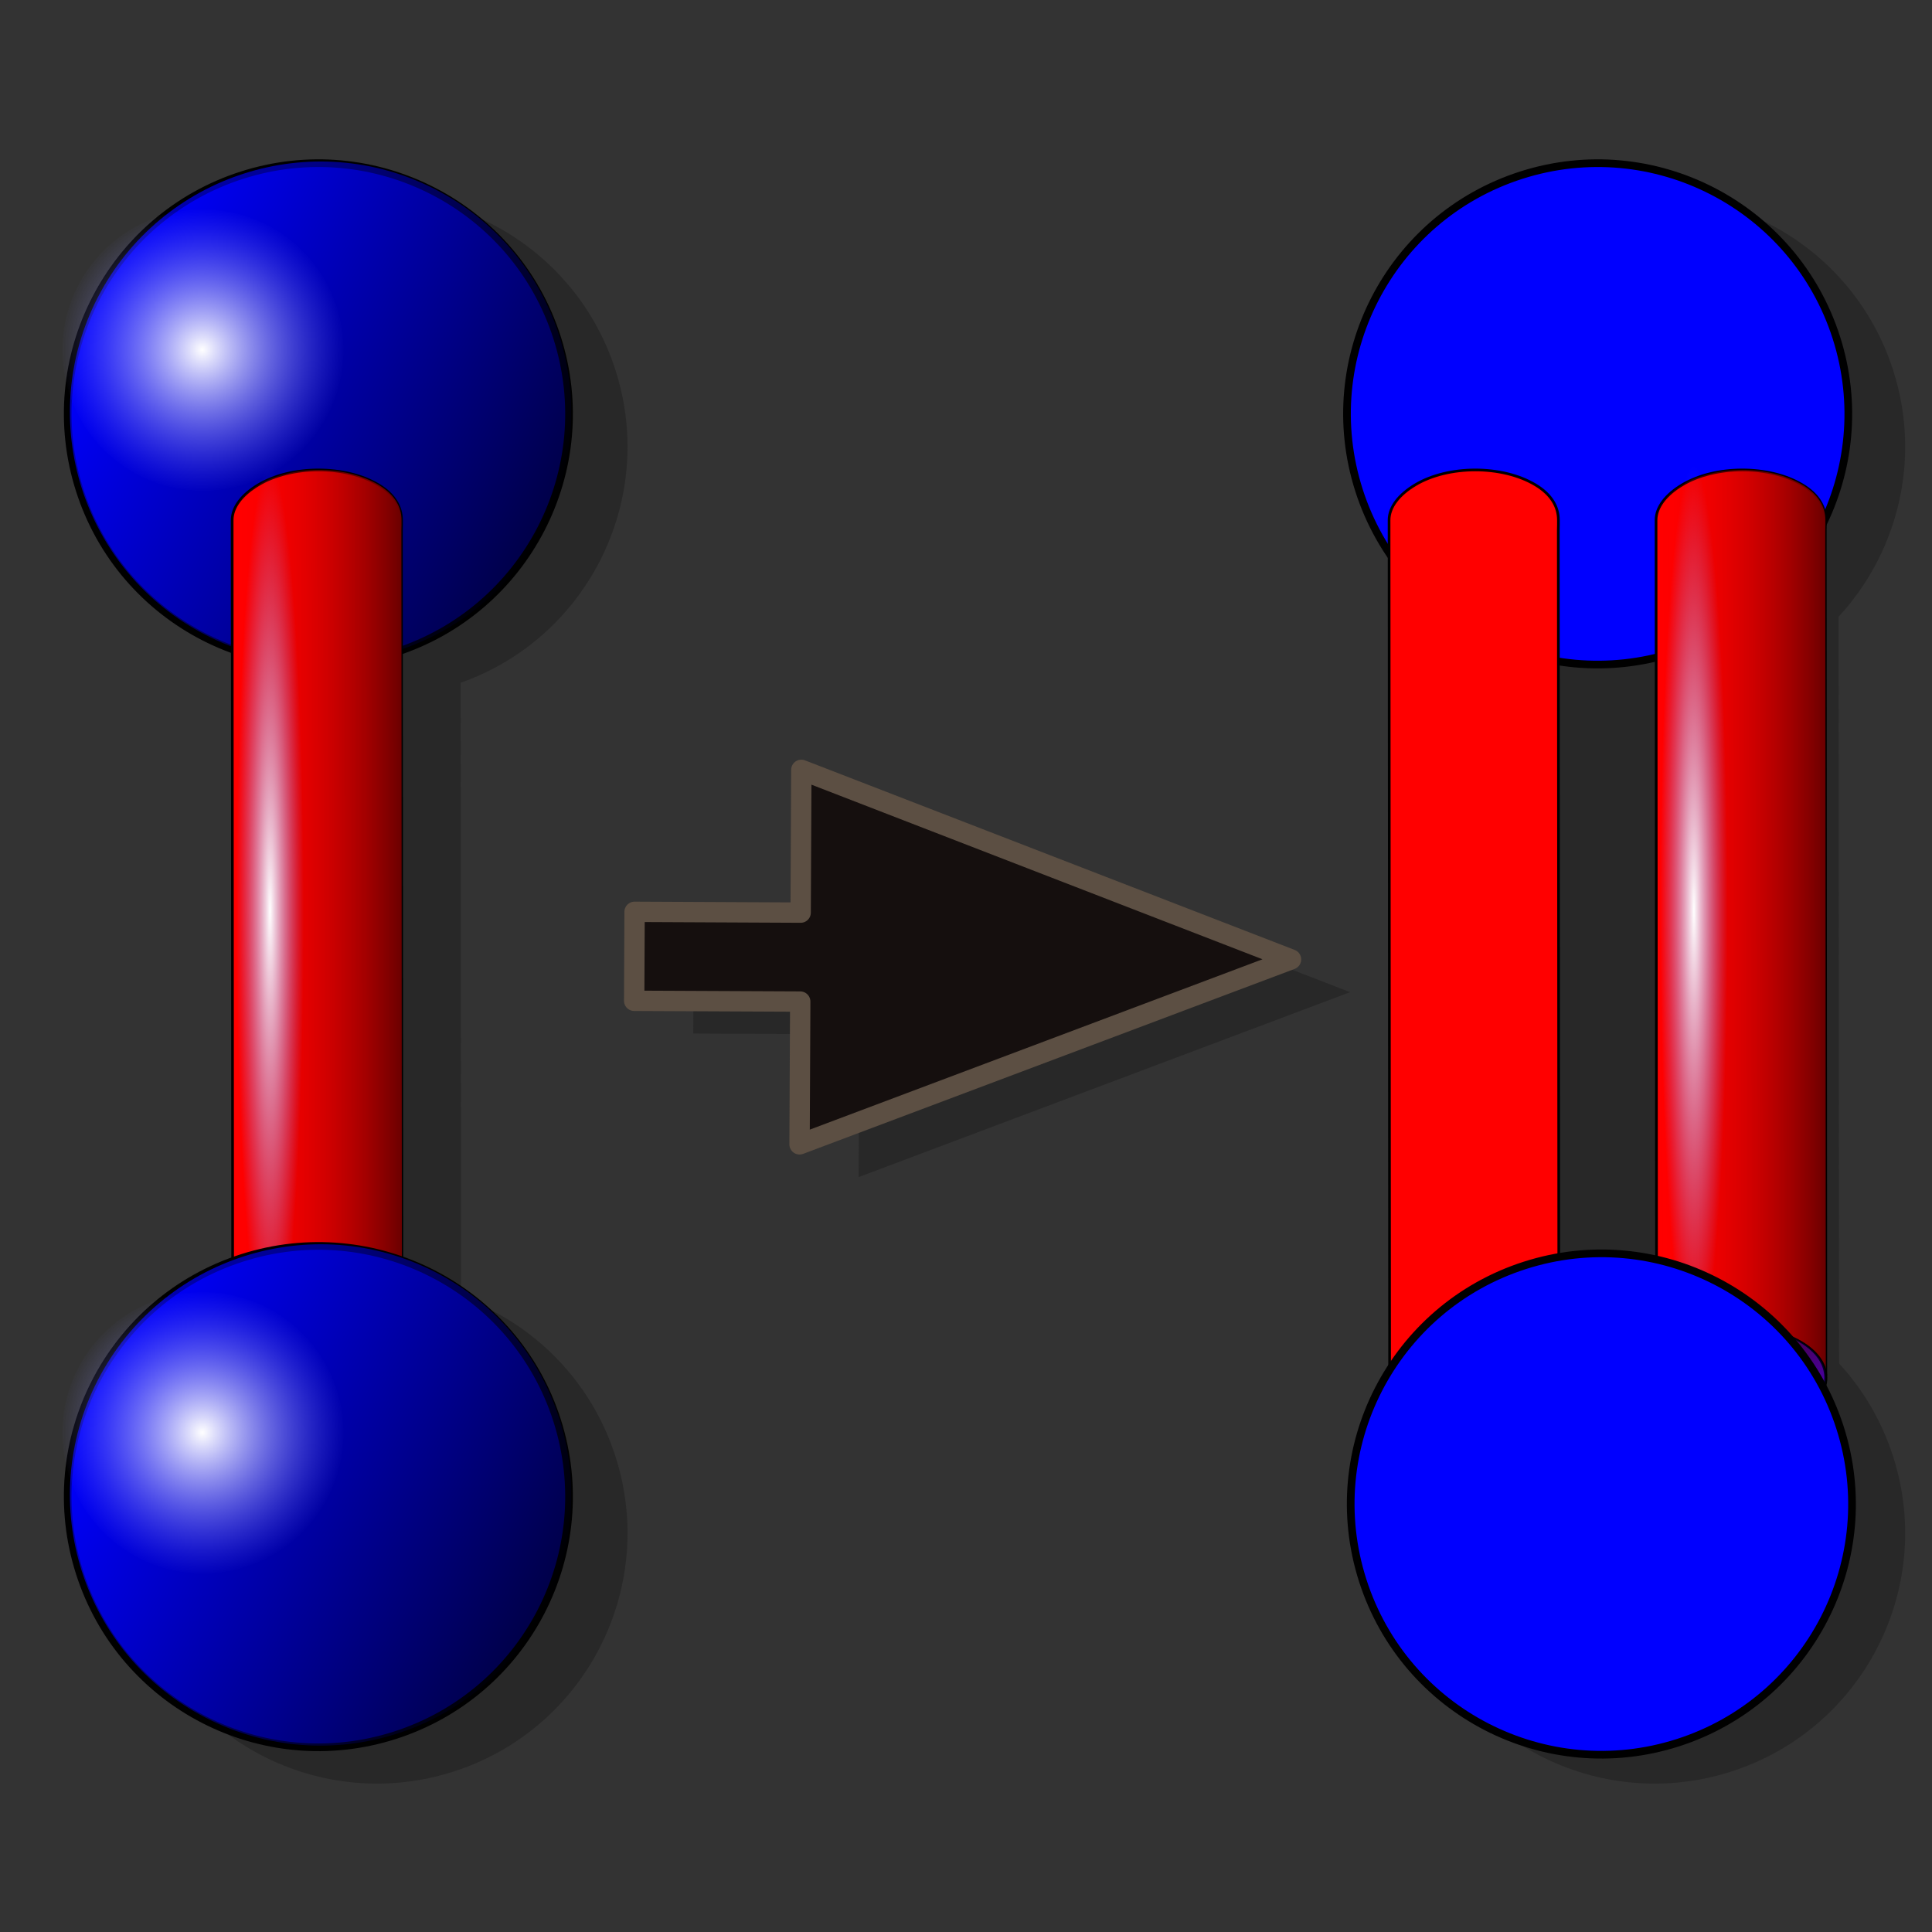 <?xml version="1.0" encoding="UTF-8" standalone="no"?>
<!-- Created with Inkscape (http://www.inkscape.org/) -->
<svg
   xmlns:dc="http://purl.org/dc/elements/1.1/"
   xmlns:cc="http://web.resource.org/cc/"
   xmlns:rdf="http://www.w3.org/1999/02/22-rdf-syntax-ns#"
   xmlns:svg="http://www.w3.org/2000/svg"
   xmlns="http://www.w3.org/2000/svg"
   xmlns:xlink="http://www.w3.org/1999/xlink"
   xmlns:sodipodi="http://sodipodi.sourceforge.net/DTD/sodipodi-0.dtd"
   xmlns:inkscape="http://www.inkscape.org/namespaces/inkscape"
   version="1.0"
   width="100"
   height="100"
   id="svg2"
   sodipodi:version="0.32"
   inkscape:version="0.45.1"
   sodipodi:docname="bond_augment.svg"
   sodipodi:docbase="/home/tris/src/aten/src/gui/icons"
   inkscape:output_extension="org.inkscape.output.svg.inkscape">
  <rect width="100%" height="100%" fill="#333333" stroke="none"/>
  <sodipodi:namedview
     inkscape:window-height="729"
     inkscape:window-width="1018"
     inkscape:pageshadow="2"
     inkscape:pageopacity="0.0"
     guidetolerance="10.0"
     gridtolerance="10.0"
     objecttolerance="10.0"
     borderopacity="1.0"
     bordercolor="#666666"
     pagecolor="#ffffff"
     id="base"
     inkscape:zoom="1.8421252"
     inkscape:cx="-39.071969"
     inkscape:cy="17.937066"
     inkscape:window-x="0"
     inkscape:window-y="6"
     inkscape:current-layer="svg2"
     showguides="true"
     inkscape:guide-bbox="true" />
  <defs
     id="defs4">
    <linearGradient
       id="linearGradient3613">
      <stop
         style="stop-color:#690000;stop-opacity:1"
         offset="0"
         id="stop3615" />
      <stop
         style="stop-color:#ff0000;stop-opacity:0"
         offset="1"
         id="stop3617" />
    </linearGradient>
    <linearGradient
       id="linearGradient3384">
      <stop
         style="stop-color:#0000ff;stop-opacity:1;"
         offset="0"
         id="stop3386" />
      <stop
         style="stop-color:#000000;stop-opacity:1"
         offset="1"
         id="stop3388" />
    </linearGradient>
    <linearGradient
       id="linearGradient3252">
      <stop
         style="stop-color:#ffffff;stop-opacity:1"
         offset="0"
         id="stop3254" />
      <stop
         style="stop-color:#7f7fff;stop-opacity:0;"
         offset="1"
         id="stop3256" />
    </linearGradient>
    <linearGradient
       inkscape:collect="always"
       xlink:href="#linearGradient3384"
       id="linearGradient2409"
       gradientUnits="userSpaceOnUse"
       gradientTransform="matrix(0.269,0.269,-0.269,0.269,38.228,-8.449)"
       x1="25.398"
       y1="63.346"
       x2="90.625"
       y2="63.346" />
    <radialGradient
       inkscape:collect="always"
       xlink:href="#linearGradient3252"
       id="radialGradient2411"
       gradientUnits="userSpaceOnUse"
       gradientTransform="matrix(0.213,0,0,0.213,19.805,5.961)"
       cx="58.012"
       cy="63.346"
       fx="58.012"
       fy="63.346"
       r="33.113" />
    <linearGradient
       inkscape:collect="always"
       xlink:href="#linearGradient3613"
       id="linearGradient2413"
       gradientUnits="userSpaceOnUse"
       gradientTransform="matrix(0,-0.188,-0.188,0,69.338,23.998)"
       x1="40.687"
       y1="39.968"
       x2="73.027"
       y2="39.968" />
    <linearGradient
       inkscape:collect="always"
       xlink:href="#linearGradient3384"
       id="linearGradient2415"
       gradientUnits="userSpaceOnUse"
       x1="25.398"
       y1="63.346"
       x2="90.625"
       y2="63.346" />
    <radialGradient
       inkscape:collect="always"
       xlink:href="#linearGradient3252"
       id="radialGradient2417"
       gradientUnits="userSpaceOnUse"
       gradientTransform="matrix(0.466,0,0,3.5311713e-2,95.363,-11.878)"
       cx="-89.471"
       cy="6.2"
       fx="-89.471"
       fy="6.2"
       r="33.768" />
  </defs>
  <g
     id="g2634"
     style="fill:#282828;fill-opacity:1;stroke:none"
     transform="translate(107.374,42.725)">
    <path
       d="M -75.514,-23.559 C -73.33,-16.739 -77.088,-9.44 -83.908,-7.257 C -90.728,-5.074 -98.026,-8.834 -100.208,-15.654 C -102.392,-22.474 -98.633,-29.773 -91.814,-31.956 C -84.994,-34.139 -77.696,-30.379 -75.514,-23.559 L -75.514,-23.559 z "
       style="fill:#282828;fill-opacity:1;fill-rule:evenodd;stroke:none;stroke-width:0.398px;stroke-linecap:butt;stroke-linejoin:miter;stroke-opacity:1"
       id="path2427" />
    <path
       sodipodi:nodetypes="cssscccc"
       d="M -92.296,-14.124 C -92.296,-14.793 -91.792,-15.446 -90.937,-15.957 C -89.226,-16.978 -86.445,-16.98 -84.732,-15.961 C -83.876,-15.451 -83.529,-14.799 -83.529,-14.13 C -83.528,-13.957 -83.527,-13.804 -83.535,-13.604 L -83.506,30.128 L -92.266,30.133 L -92.296,-14.124 z "
       style="fill:#282828;fill-opacity:1;fill-rule:evenodd;stroke:none;stroke-width:0.138;stroke-linecap:round;stroke-linejoin:round;stroke-miterlimit:4;stroke-dasharray:none;stroke-dashoffset:2.634;stroke-opacity:1"
       id="path2435" />
    <g
       transform="matrix(-0.275,1.7891066e-4,1.7891066e-4,0.275,-91.109,10.905)"
       id="g2439"
       style="fill:#282828;fill-opacity:1;stroke:none">
      <path
         d="M 90.625,63.346 C 90.628,81.36 76.026,95.965 58.012,95.965 C 39.997,95.965 25.395,81.36 25.398,63.346 C 25.395,45.332 39.997,30.727 58.012,30.727 C 76.026,30.727 90.628,45.332 90.625,63.346 L 90.625,63.346 z "
         transform="matrix(0,-0.291,0.488,0,-42.571,87.178)"
         style="fill:#282828;fill-opacity:1;fill-rule:evenodd;stroke:none;stroke-width:1px;stroke-linecap:butt;stroke-linejoin:miter;stroke-opacity:1"
         id="path2441" />
      <path
         d="M 90.625,63.346 C 90.628,81.36 76.026,95.965 58.012,95.965 C 39.997,95.965 25.395,81.36 25.398,63.346 C 25.395,45.332 39.997,30.727 58.012,30.727 C 76.026,30.727 90.628,45.332 90.625,63.346 L 90.625,63.346 z "
         transform="matrix(0.345,-0.206,0.345,0.206,-53.442,69.137)"
         style="opacity:0.717;fill:#282828;fill-opacity:1;fill-rule:evenodd;stroke:none;stroke-width:1px;stroke-linecap:butt;stroke-linejoin:miter;stroke-opacity:1"
         id="path2443" />
    </g>
    <path
       d="M -75.514,32.672 C -73.33,39.492 -77.088,46.791 -83.908,48.974 C -90.728,51.157 -98.026,47.397 -100.208,40.577 C -102.392,33.757 -98.633,26.458 -91.814,24.275 C -84.994,22.092 -77.696,25.852 -75.514,32.672 L -75.514,32.672 z "
       style="fill:#282828;fill-opacity:1;fill-rule:evenodd;stroke:none;stroke-width:0.398px;stroke-linecap:butt;stroke-linejoin:miter;stroke-opacity:1"
       id="path2449" />
    <path
       id="path2455"
       d="M -37.493,8.629 L -62.839,-1.183 L -62.874,6.207 L -71.469,6.166 L -71.491,10.771 L -62.896,10.811 L -62.931,18.201 L -37.493,8.629 z "
       style="fill:#282828;fill-opacity:1;fill-rule:evenodd;stroke:none;stroke-width:1.053;stroke-linecap:round;stroke-linejoin:round;stroke-miterlimit:4;stroke-dashoffset:0;stroke-opacity:1" />
    <path
       d="M -9.384,-23.559 C -7.199,-16.739 -10.958,-9.44 -17.778,-7.257 C -24.598,-5.074 -31.896,-8.834 -34.078,-15.654 C -36.262,-22.474 -32.503,-29.773 -25.683,-31.956 C -18.864,-34.139 -11.565,-30.379 -9.384,-23.559 L -9.384,-23.559 z "
       style="fill:#282828;fill-opacity:1;fill-rule:evenodd;stroke:none;stroke-width:0.398px;stroke-linecap:butt;stroke-linejoin:miter;stroke-opacity:1"
       id="path2461" />
    <path
       sodipodi:nodetypes="cssscccc"
       d="M -29.918,-14.141 C -29.918,-14.81 -29.414,-15.463 -28.559,-15.973 C -26.848,-16.995 -24.067,-16.997 -22.354,-15.978 C -21.498,-15.468 -21.151,-14.816 -21.151,-14.147 C -21.15,-13.974 -21.149,-13.821 -21.157,-13.621 L -21.128,30.111 L -29.888,30.116 L -29.918,-14.141 z "
       style="fill:#282828;fill-opacity:1;fill-rule:evenodd;stroke:none;stroke-width:0.138;stroke-linecap:round;stroke-linejoin:round;stroke-miterlimit:4;stroke-dasharray:none;stroke-dashoffset:2.634;stroke-opacity:1"
       id="path2470" />
    <g
       transform="matrix(-0.275,1.7891066e-4,1.7891066e-4,0.275,-28.731,10.888)"
       id="g2474"
       style="fill:#282828;fill-opacity:1;stroke:none">
      <path
         d="M 90.625,63.346 C 90.628,81.36 76.026,95.965 58.012,95.965 C 39.997,95.965 25.395,81.36 25.398,63.346 C 25.395,45.332 39.997,30.727 58.012,30.727 C 76.026,30.727 90.628,45.332 90.625,63.346 L 90.625,63.346 z "
         transform="matrix(0,-0.291,0.488,0,-42.571,87.178)"
         style="fill:#282828;fill-opacity:1;fill-rule:evenodd;stroke:none;stroke-width:1px;stroke-linecap:butt;stroke-linejoin:miter;stroke-opacity:1"
         id="path2476" />
      <path
         d="M 90.625,63.346 C 90.628,81.36 76.026,95.965 58.012,95.965 C 39.997,95.965 25.395,81.36 25.398,63.346 C 25.395,45.332 39.997,30.727 58.012,30.727 C 76.026,30.727 90.628,45.332 90.625,63.346 L 90.625,63.346 z "
         transform="matrix(0.345,-0.206,0.345,0.206,-53.442,69.137)"
         style="opacity:0.717;fill:#282828;fill-opacity:1;fill-rule:evenodd;stroke:none;stroke-width:1px;stroke-linecap:butt;stroke-linejoin:miter;stroke-opacity:1"
         id="path2478" />
    </g>
    <path
       sodipodi:nodetypes="cssscccc"
       d="M -20.971,-14.141 C -20.971,-14.81 -20.467,-15.463 -19.611,-15.973 C -17.901,-16.995 -15.119,-16.997 -13.407,-15.978 C -12.551,-15.468 -12.204,-14.816 -12.203,-14.147 C -12.203,-13.974 -12.202,-13.821 -12.21,-13.621 L -12.181,30.111 L -20.941,30.116 L -20.971,-14.141 z "
       style="fill:#282828;fill-opacity:1;fill-rule:evenodd;stroke:none;stroke-width:0.138;stroke-linecap:round;stroke-linejoin:round;stroke-miterlimit:4;stroke-dasharray:none;stroke-dashoffset:2.634;stroke-opacity:1"
       id="path2484" />
    <g
       transform="matrix(-0.275,1.7891066e-4,1.7891066e-4,0.275,-19.784,10.888)"
       id="g2488"
       style="fill:#282828;fill-opacity:1;stroke:none">
      <path
         d="M 90.625,63.346 C 90.628,81.36 76.026,95.965 58.012,95.965 C 39.997,95.965 25.395,81.36 25.398,63.346 C 25.395,45.332 39.997,30.727 58.012,30.727 C 76.026,30.727 90.628,45.332 90.625,63.346 L 90.625,63.346 z "
         transform="matrix(0,-0.291,0.488,0,-42.571,87.178)"
         style="fill:#282828;fill-opacity:1;fill-rule:evenodd;stroke:none;stroke-width:1px;stroke-linecap:butt;stroke-linejoin:miter;stroke-opacity:1"
         id="path2490" />
      <path
         d="M 90.625,63.346 C 90.628,81.36 76.026,95.965 58.012,95.965 C 39.997,95.965 25.395,81.36 25.398,63.346 C 25.395,45.332 39.997,30.727 58.012,30.727 C 76.026,30.727 90.628,45.332 90.625,63.346 L 90.625,63.346 z "
         transform="matrix(0.345,-0.206,0.345,0.206,-53.442,69.137)"
         style="opacity:0.717;fill:#282828;fill-opacity:1;fill-rule:evenodd;stroke:none;stroke-width:1px;stroke-linecap:butt;stroke-linejoin:miter;stroke-opacity:1"
         id="path2492" />
    </g>
    <path
       d="M -9.384,32.672 C -7.199,39.492 -10.958,46.791 -17.778,48.974 C -24.598,51.157 -31.896,47.397 -34.078,40.577 C -36.262,33.757 -32.503,26.458 -25.683,24.275 C -18.864,22.092 -11.565,25.852 -9.384,32.672 L -9.384,32.672 z "
       style="fill:#282828;fill-opacity:1;fill-rule:evenodd;stroke:none;stroke-width:0.398px;stroke-linecap:butt;stroke-linejoin:miter;stroke-opacity:1"
       id="path2498" />
  </g>
  <g
     id="g3558"
     transform="matrix(0.996,-0.319,0.319,0.996,-27.768,8.986)"
     inkscape:transform-center-x="4.9064552">
    <path
       d="M 49.067,24.229 C 49.068,31.079 43.515,36.633 36.665,36.633 C 29.815,36.633 24.262,31.079 24.263,24.229 C 24.262,17.379 29.815,11.825 36.665,11.825 C 43.515,11.825 49.068,17.379 49.067,24.229 L 49.067,24.229 z "
       style="fill:#0000ff;fill-opacity:1;fill-rule:evenodd;stroke:#000000;stroke-width:0.38px;stroke-linecap:butt;stroke-linejoin:miter;stroke-opacity:1"
       id="path3560" />
    <path
       d="M 45.563,32.952 C 40.72,37.797 32.866,37.798 28.022,32.954 C 23.178,28.11 23.179,20.256 28.024,15.413 C 32.867,10.568 40.721,10.568 45.564,15.412 C 50.408,20.256 50.408,28.109 45.563,32.952 L 45.563,32.952 z "
       style="opacity:0.717;fill:url(#linearGradient2409);fill-opacity:1;fill-rule:evenodd;stroke:none;stroke-width:1px;stroke-linecap:butt;stroke-linejoin:miter;stroke-opacity:1"
       id="path3562" />
    <path
       d="M 39.148,19.481 C 39.149,23.326 36.032,26.444 32.187,26.444 C 28.342,26.444 25.225,23.326 25.226,19.481 C 25.225,15.637 28.342,12.519 32.187,12.519 C 36.032,12.519 39.149,15.637 39.148,19.481 L 39.148,19.481 z "
       style="fill:url(#radialGradient2411);fill-opacity:1;fill-rule:evenodd;stroke:none;stroke-width:1px;stroke-linecap:butt;stroke-linejoin:miter;stroke-opacity:1"
       id="path3564" />
  </g>
  <use
     x="0"
     y="0"
     xlink:href="#g3558"
     inkscape:transform-center-x="4.9064552"
     id="use2853"
     transform="translate(66.215,4.1413758e-8)"
     width="100"
     height="100" />
  <g
     id="g2569"
     transform="matrix(-9.5269584e-4,-1.466,1.466,-9.5269584e-4,-3.064,125.84)">
    <path
       sodipodi:nodetypes="cssscccc"
       d="M 67.467,10.331 C 67.923,10.331 68.368,10.675 68.716,11.259 C 69.412,12.426 69.412,14.323 68.716,15.49 C 68.368,16.074 67.923,16.31 67.467,16.31 C 67.349,16.31 67.245,16.311 67.108,16.306 L 37.283,16.306 L 37.283,10.331 L 67.467,10.331 z "
       style="fill:#ff0000;fill-opacity:1;fill-rule:evenodd;stroke:#000000;stroke-width:0.094;stroke-linecap:round;stroke-linejoin:round;stroke-miterlimit:4;stroke-dasharray:none;stroke-dashoffset:2.634;stroke-opacity:1"
       id="path3579" />
    <path
       sodipodi:nodetypes="cssscccc"
       d="M 67.467,10.331 C 67.923,10.331 68.368,10.675 68.716,11.259 C 69.412,12.426 69.412,14.323 68.716,15.49 C 68.368,16.074 67.923,16.31 67.467,16.31 C 67.349,16.31 67.245,16.311 67.108,16.306 L 37.309,16.306 L 37.309,10.331 L 67.467,10.331 z "
       style="fill:url(#linearGradient2413);fill-opacity:1;fill-rule:evenodd;stroke:none;stroke-width:0.5;stroke-linecap:round;stroke-linejoin:round;stroke-miterlimit:4;stroke-dasharray:none;stroke-dashoffset:2.634;stroke-opacity:1"
       id="path3591" />
    <g
       transform="matrix(0,-0.188,-0.188,0,50.397,11.129)"
       id="g3621">
      <path
         d="M 90.625,63.346 C 90.628,81.36 76.026,95.965 58.012,95.965 C 39.997,95.965 25.395,81.36 25.398,63.346 C 25.395,45.332 39.997,30.727 58.012,30.727 C 76.026,30.727 90.628,45.332 90.625,63.346 L 90.625,63.346 z "
         transform="matrix(0,-0.291,0.488,0,-42.571,87.178)"
         style="fill:#ff0000;fill-rule:evenodd;stroke:#000000;stroke-width:1px;stroke-linecap:butt;stroke-linejoin:miter;stroke-opacity:1"
         id="path2467" />
      <path
         d="M 90.625,63.346 C 90.628,81.36 76.026,95.965 58.012,95.965 C 39.997,95.965 25.395,81.36 25.398,63.346 C 25.395,45.332 39.997,30.727 58.012,30.727 C 76.026,30.727 90.628,45.332 90.625,63.346 L 90.625,63.346 z "
         transform="matrix(0.345,-0.206,0.345,0.206,-53.442,69.137)"
         style="opacity:0.717;fill:url(#linearGradient2415);fill-opacity:1;fill-rule:evenodd;stroke:#000000;stroke-width:1px;stroke-linecap:butt;stroke-linejoin:miter;stroke-opacity:1"
         id="path2469" />
    </g>
    <rect
       transform="scale(1,-1)"
       id="rect3640"
       style="fill:url(#radialGradient2417);fill-opacity:1;fill-rule:evenodd;stroke:none;stroke-width:0.502;stroke-linecap:round;stroke-linejoin:round;stroke-miterlimit:4;stroke-dasharray:none;stroke-dashoffset:2.634;stroke-opacity:1"
       y="-12.852"
       x="37.987"
       height="2.385"
       width="31.443" />
  </g>
  <path
     style="fill:#150f0e;fill-opacity:1;fill-rule:evenodd;stroke:#5c4f43;stroke-width:1.053;stroke-linecap:round;stroke-linejoin:round;stroke-miterlimit:4;stroke-dashoffset:0;stroke-opacity:1"
     d="M 66.823,49.659 L 41.477,39.847 L 41.442,47.237 L 32.846,47.196 L 32.825,51.801 L 41.42,51.841 L 41.385,59.231 L 66.823,49.659 z "
     id="path6783" />
  <use
     x="0"
     y="0"
     xlink:href="#g2569"
     id="use2849"
     transform="translate(59.881,4.1413748e-8)"
     width="100"
     height="100" />
  <use
     x="0"
     y="0"
     xlink:href="#g2569"
     id="use2851"
     transform="translate(73.7,4.1413748e-8)"
     width="100"
     height="100" />
  <use
     x="0"
     y="0"
     xlink:href="#g3558"
     inkscape:transform-center-x="4.9064552"
     id="use2855"
     transform="translate(0,56.043)"
     width="100"
     height="100" />
  <use
     x="0"
     y="0"
     xlink:href="#g3558"
     inkscape:transform-center-x="4.9064552"
     id="use2857"
     transform="translate(66.407,56.427)"
     width="100"
     height="100" />
</svg>
